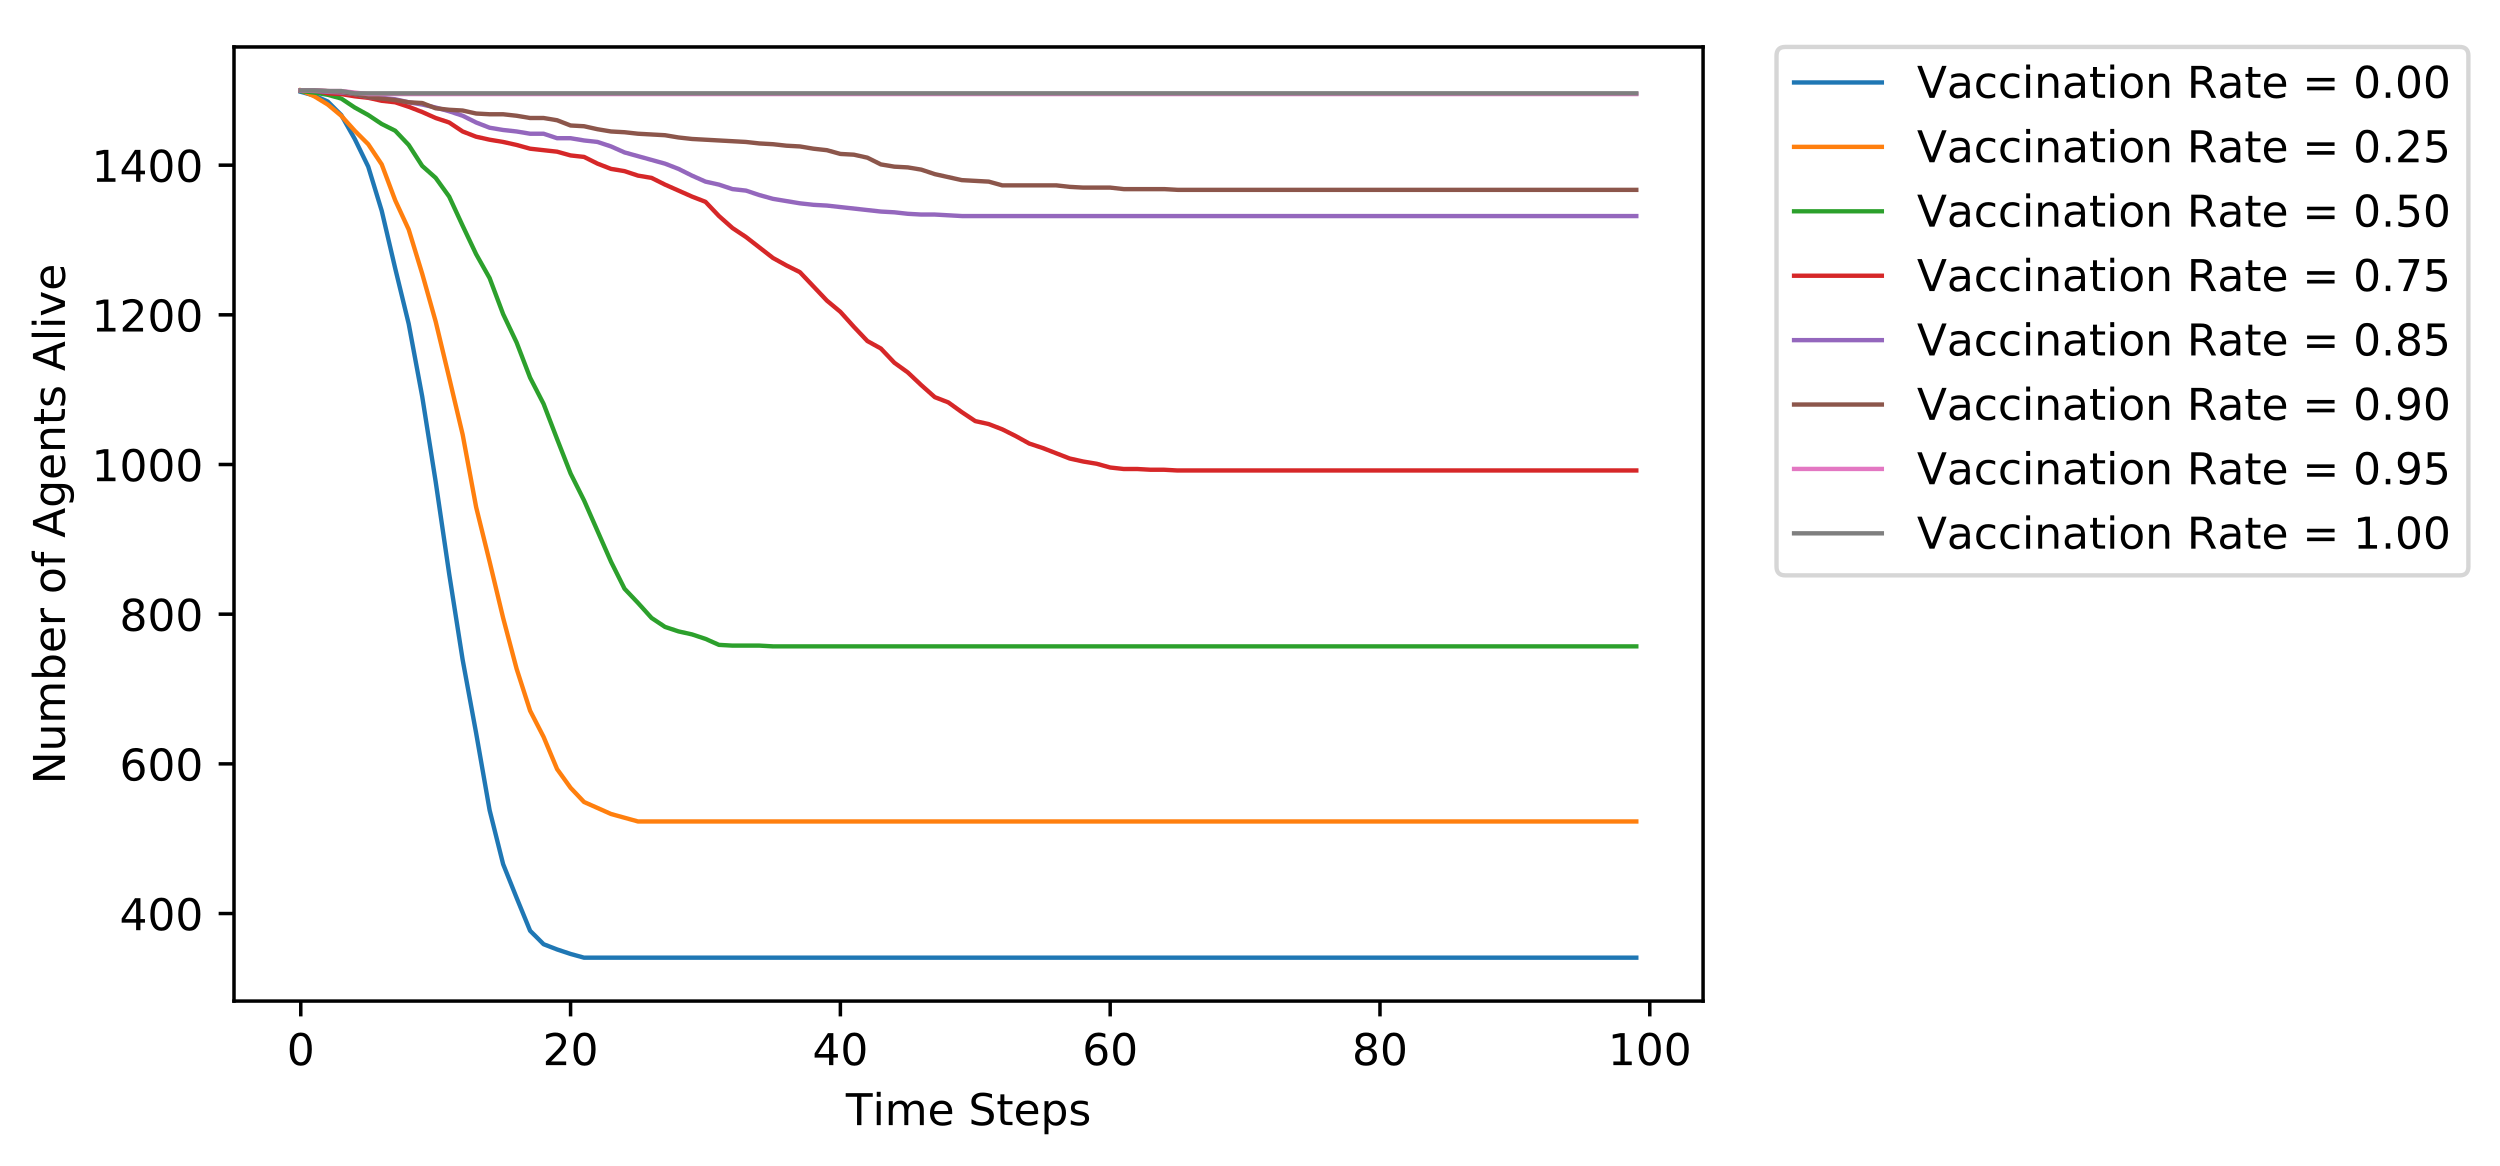 <?xml version="1.0" encoding="utf-8" standalone="no"?>
<!DOCTYPE svg PUBLIC "-//W3C//DTD SVG 1.1//EN"
  "http://www.w3.org/Graphics/SVG/1.1/DTD/svg11.dtd">
<!-- Created with matplotlib (https://matplotlib.org/) -->
<svg height="265.696pt" version="1.1" viewBox="0 0 569.748 265.696" width="569.748pt" xmlns="http://www.w3.org/2000/svg" xmlns:xlink="http://www.w3.org/1999/xlink">
 <defs>
  <style type="text/css">
*{stroke-linecap:butt;stroke-linejoin:round;}
  </style>
 </defs>
 <g id="figure_1">
  <g id="patch_1">
   <path d="M 0 265.696 
L 569.748 265.696 
L 569.748 0 
L 0 0 
z
" style="fill:#ffffff;"/>
  </g>
  <g id="axes_1">
   <g id="patch_2">
    <path d="M 53.328 228.14 
L 388.128 228.14 
L 388.128 10.7 
L 53.328 10.7 
z
" style="fill:#ffffff;"/>
   </g>
   <g id="matplotlib.axis_1">
    <g id="xtick_1">
     <g id="line2d_1">
      <defs>
       <path d="M 0 0 
L 0 3.5 
" id="m2425dfd479" style="stroke:#000000;stroke-width:0.8;"/>
      </defs>
      <g>
       <use style="stroke:#000000;stroke-width:0.8;" x="68.546" xlink:href="#m2425dfd479" y="228.14"/>
      </g>
     </g>
     <g id="text_1">
      <!-- 0 -->
      <defs>
       <path d="M 31.781 66.406 
Q 24.172 66.406 20.328 58.906 
Q 16.5 51.422 16.5 36.375 
Q 16.5 21.391 20.328 13.891 
Q 24.172 6.391 31.781 6.391 
Q 39.453 6.391 43.281 13.891 
Q 47.125 21.391 47.125 36.375 
Q 47.125 51.422 43.281 58.906 
Q 39.453 66.406 31.781 66.406 
z
M 31.781 74.219 
Q 44.047 74.219 50.516 64.516 
Q 56.984 54.828 56.984 36.375 
Q 56.984 17.969 50.516 8.266 
Q 44.047 -1.422 31.781 -1.422 
Q 19.531 -1.422 13.062 8.266 
Q 6.594 17.969 6.594 36.375 
Q 6.594 54.828 13.062 64.516 
Q 19.531 74.219 31.781 74.219 
z
" id="DejaVuSans-48"/>
      </defs>
      <g transform="translate(65.365 242.738)scale(0.1 -0.1)">
       <use xlink:href="#DejaVuSans-48"/>
      </g>
     </g>
    </g>
    <g id="xtick_2">
     <g id="line2d_2">
      <g>
       <use style="stroke:#000000;stroke-width:0.8;" x="130.034" xlink:href="#m2425dfd479" y="228.14"/>
      </g>
     </g>
     <g id="text_2">
      <!-- 20 -->
      <defs>
       <path d="M 19.188 8.297 
L 53.609 8.297 
L 53.609 0 
L 7.328 0 
L 7.328 8.297 
Q 12.938 14.109 22.625 23.891 
Q 32.328 33.688 34.812 36.531 
Q 39.547 41.844 41.422 45.531 
Q 43.312 49.219 43.312 52.781 
Q 43.312 58.594 39.234 62.25 
Q 35.156 65.922 28.609 65.922 
Q 23.969 65.922 18.812 64.312 
Q 13.672 62.703 7.812 59.422 
L 7.812 69.391 
Q 13.766 71.781 18.938 73 
Q 24.125 74.219 28.422 74.219 
Q 39.75 74.219 46.484 68.547 
Q 53.219 62.891 53.219 53.422 
Q 53.219 48.922 51.531 44.891 
Q 49.859 40.875 45.406 35.406 
Q 44.188 33.984 37.641 27.219 
Q 31.109 20.453 19.188 8.297 
z
" id="DejaVuSans-50"/>
      </defs>
      <g transform="translate(123.671 242.738)scale(0.1 -0.1)">
       <use xlink:href="#DejaVuSans-50"/>
       <use x="63.623" xlink:href="#DejaVuSans-48"/>
      </g>
     </g>
    </g>
    <g id="xtick_3">
     <g id="line2d_3">
      <g>
       <use style="stroke:#000000;stroke-width:0.8;" x="191.522" xlink:href="#m2425dfd479" y="228.14"/>
      </g>
     </g>
     <g id="text_3">
      <!-- 40 -->
      <defs>
       <path d="M 37.797 64.312 
L 12.891 25.391 
L 37.797 25.391 
z
M 35.203 72.906 
L 47.609 72.906 
L 47.609 25.391 
L 58.016 25.391 
L 58.016 17.188 
L 47.609 17.188 
L 47.609 0 
L 37.797 0 
L 37.797 17.188 
L 4.891 17.188 
L 4.891 26.703 
z
" id="DejaVuSans-52"/>
      </defs>
      <g transform="translate(185.159 242.738)scale(0.1 -0.1)">
       <use xlink:href="#DejaVuSans-52"/>
       <use x="63.623" xlink:href="#DejaVuSans-48"/>
      </g>
     </g>
    </g>
    <g id="xtick_4">
     <g id="line2d_4">
      <g>
       <use style="stroke:#000000;stroke-width:0.8;" x="253.009" xlink:href="#m2425dfd479" y="228.14"/>
      </g>
     </g>
     <g id="text_4">
      <!-- 60 -->
      <defs>
       <path d="M 33.016 40.375 
Q 26.375 40.375 22.484 35.828 
Q 18.609 31.297 18.609 23.391 
Q 18.609 15.531 22.484 10.953 
Q 26.375 6.391 33.016 6.391 
Q 39.656 6.391 43.531 10.953 
Q 47.406 15.531 47.406 23.391 
Q 47.406 31.297 43.531 35.828 
Q 39.656 40.375 33.016 40.375 
z
M 52.594 71.297 
L 52.594 62.312 
Q 48.875 64.062 45.094 64.984 
Q 41.312 65.922 37.594 65.922 
Q 27.828 65.922 22.672 59.328 
Q 17.531 52.734 16.797 39.406 
Q 19.672 43.656 24.016 45.922 
Q 28.375 48.188 33.594 48.188 
Q 44.578 48.188 50.953 41.516 
Q 57.328 34.859 57.328 23.391 
Q 57.328 12.156 50.688 5.359 
Q 44.047 -1.422 33.016 -1.422 
Q 20.359 -1.422 13.672 8.266 
Q 6.984 17.969 6.984 36.375 
Q 6.984 53.656 15.188 63.938 
Q 23.391 74.219 37.203 74.219 
Q 40.922 74.219 44.703 73.484 
Q 48.484 72.75 52.594 71.297 
z
" id="DejaVuSans-54"/>
      </defs>
      <g transform="translate(246.647 242.738)scale(0.1 -0.1)">
       <use xlink:href="#DejaVuSans-54"/>
       <use x="63.623" xlink:href="#DejaVuSans-48"/>
      </g>
     </g>
    </g>
    <g id="xtick_5">
     <g id="line2d_5">
      <g>
       <use style="stroke:#000000;stroke-width:0.8;" x="314.497" xlink:href="#m2425dfd479" y="228.14"/>
      </g>
     </g>
     <g id="text_5">
      <!-- 80 -->
      <defs>
       <path d="M 31.781 34.625 
Q 24.75 34.625 20.719 30.859 
Q 16.703 27.094 16.703 20.516 
Q 16.703 13.922 20.719 10.156 
Q 24.75 6.391 31.781 6.391 
Q 38.812 6.391 42.859 10.172 
Q 46.922 13.969 46.922 20.516 
Q 46.922 27.094 42.891 30.859 
Q 38.875 34.625 31.781 34.625 
z
M 21.922 38.812 
Q 15.578 40.375 12.031 44.719 
Q 8.5 49.078 8.5 55.328 
Q 8.5 64.062 14.719 69.141 
Q 20.953 74.219 31.781 74.219 
Q 42.672 74.219 48.875 69.141 
Q 55.078 64.062 55.078 55.328 
Q 55.078 49.078 51.531 44.719 
Q 48 40.375 41.703 38.812 
Q 48.828 37.156 52.797 32.312 
Q 56.781 27.484 56.781 20.516 
Q 56.781 9.906 50.312 4.234 
Q 43.844 -1.422 31.781 -1.422 
Q 19.734 -1.422 13.25 4.234 
Q 6.781 9.906 6.781 20.516 
Q 6.781 27.484 10.781 32.312 
Q 14.797 37.156 21.922 38.812 
z
M 18.312 54.391 
Q 18.312 48.734 21.844 45.562 
Q 25.391 42.391 31.781 42.391 
Q 38.141 42.391 41.719 45.562 
Q 45.312 48.734 45.312 54.391 
Q 45.312 60.062 41.719 63.234 
Q 38.141 66.406 31.781 66.406 
Q 25.391 66.406 21.844 63.234 
Q 18.312 60.062 18.312 54.391 
z
" id="DejaVuSans-56"/>
      </defs>
      <g transform="translate(308.134 242.738)scale(0.1 -0.1)">
       <use xlink:href="#DejaVuSans-56"/>
       <use x="63.623" xlink:href="#DejaVuSans-48"/>
      </g>
     </g>
    </g>
    <g id="xtick_6">
     <g id="line2d_6">
      <g>
       <use style="stroke:#000000;stroke-width:0.8;" x="375.984" xlink:href="#m2425dfd479" y="228.14"/>
      </g>
     </g>
     <g id="text_6">
      <!-- 100 -->
      <defs>
       <path d="M 12.406 8.297 
L 28.516 8.297 
L 28.516 63.922 
L 10.984 60.406 
L 10.984 69.391 
L 28.422 72.906 
L 38.281 72.906 
L 38.281 8.297 
L 54.391 8.297 
L 54.391 0 
L 12.406 0 
z
" id="DejaVuSans-49"/>
      </defs>
      <g transform="translate(366.441 242.738)scale(0.1 -0.1)">
       <use xlink:href="#DejaVuSans-49"/>
       <use x="63.623" xlink:href="#DejaVuSans-48"/>
       <use x="127.246" xlink:href="#DejaVuSans-48"/>
      </g>
     </g>
    </g>
    <g id="text_7">
     <!-- Time Steps -->
     <defs>
      <path d="M -0.297 72.906 
L 61.375 72.906 
L 61.375 64.594 
L 35.5 64.594 
L 35.5 0 
L 25.594 0 
L 25.594 64.594 
L -0.297 64.594 
z
" id="DejaVuSans-84"/>
      <path d="M 9.422 54.688 
L 18.406 54.688 
L 18.406 0 
L 9.422 0 
z
M 9.422 75.984 
L 18.406 75.984 
L 18.406 64.594 
L 9.422 64.594 
z
" id="DejaVuSans-105"/>
      <path d="M 52 44.188 
Q 55.375 50.25 60.062 53.125 
Q 64.75 56 71.094 56 
Q 79.641 56 84.281 50.016 
Q 88.922 44.047 88.922 33.016 
L 88.922 0 
L 79.891 0 
L 79.891 32.719 
Q 79.891 40.578 77.094 44.375 
Q 74.312 48.188 68.609 48.188 
Q 61.625 48.188 57.562 43.547 
Q 53.516 38.922 53.516 30.906 
L 53.516 0 
L 44.484 0 
L 44.484 32.719 
Q 44.484 40.625 41.703 44.406 
Q 38.922 48.188 33.109 48.188 
Q 26.219 48.188 22.156 43.531 
Q 18.109 38.875 18.109 30.906 
L 18.109 0 
L 9.078 0 
L 9.078 54.688 
L 18.109 54.688 
L 18.109 46.188 
Q 21.188 51.219 25.484 53.609 
Q 29.781 56 35.688 56 
Q 41.656 56 45.828 52.969 
Q 50 49.953 52 44.188 
z
" id="DejaVuSans-109"/>
      <path d="M 56.203 29.594 
L 56.203 25.203 
L 14.891 25.203 
Q 15.484 15.922 20.484 11.062 
Q 25.484 6.203 34.422 6.203 
Q 39.594 6.203 44.453 7.469 
Q 49.312 8.734 54.109 11.281 
L 54.109 2.781 
Q 49.266 0.734 44.188 -0.344 
Q 39.109 -1.422 33.891 -1.422 
Q 20.797 -1.422 13.156 6.188 
Q 5.516 13.812 5.516 26.812 
Q 5.516 40.234 12.766 48.109 
Q 20.016 56 32.328 56 
Q 43.359 56 49.781 48.891 
Q 56.203 41.797 56.203 29.594 
z
M 47.219 32.234 
Q 47.125 39.594 43.094 43.984 
Q 39.062 48.391 32.422 48.391 
Q 24.906 48.391 20.391 44.141 
Q 15.875 39.891 15.188 32.172 
z
" id="DejaVuSans-101"/>
      <path id="DejaVuSans-32"/>
      <path d="M 53.516 70.516 
L 53.516 60.891 
Q 47.906 63.578 42.922 64.891 
Q 37.938 66.219 33.297 66.219 
Q 25.25 66.219 20.875 63.094 
Q 16.5 59.969 16.5 54.203 
Q 16.5 49.359 19.406 46.891 
Q 22.312 44.438 30.422 42.922 
L 36.375 41.703 
Q 47.406 39.594 52.656 34.297 
Q 57.906 29 57.906 20.125 
Q 57.906 9.516 50.797 4.047 
Q 43.703 -1.422 29.984 -1.422 
Q 24.812 -1.422 18.969 -0.25 
Q 13.141 0.922 6.891 3.219 
L 6.891 13.375 
Q 12.891 10.016 18.656 8.297 
Q 24.422 6.594 29.984 6.594 
Q 38.422 6.594 43.016 9.906 
Q 47.609 13.234 47.609 19.391 
Q 47.609 24.75 44.312 27.781 
Q 41.016 30.812 33.5 32.328 
L 27.484 33.5 
Q 16.453 35.688 11.516 40.375 
Q 6.594 45.062 6.594 53.422 
Q 6.594 63.094 13.406 68.656 
Q 20.219 74.219 32.172 74.219 
Q 37.312 74.219 42.625 73.281 
Q 47.953 72.359 53.516 70.516 
z
" id="DejaVuSans-83"/>
      <path d="M 18.312 70.219 
L 18.312 54.688 
L 36.812 54.688 
L 36.812 47.703 
L 18.312 47.703 
L 18.312 18.016 
Q 18.312 11.328 20.141 9.422 
Q 21.969 7.516 27.594 7.516 
L 36.812 7.516 
L 36.812 0 
L 27.594 0 
Q 17.188 0 13.234 3.875 
Q 9.281 7.766 9.281 18.016 
L 9.281 47.703 
L 2.688 47.703 
L 2.688 54.688 
L 9.281 54.688 
L 9.281 70.219 
z
" id="DejaVuSans-116"/>
      <path d="M 18.109 8.203 
L 18.109 -20.797 
L 9.078 -20.797 
L 9.078 54.688 
L 18.109 54.688 
L 18.109 46.391 
Q 20.953 51.266 25.266 53.625 
Q 29.594 56 35.594 56 
Q 45.562 56 51.781 48.094 
Q 58.016 40.188 58.016 27.297 
Q 58.016 14.406 51.781 6.484 
Q 45.562 -1.422 35.594 -1.422 
Q 29.594 -1.422 25.266 0.953 
Q 20.953 3.328 18.109 8.203 
z
M 48.688 27.297 
Q 48.688 37.203 44.609 42.844 
Q 40.531 48.484 33.406 48.484 
Q 26.266 48.484 22.188 42.844 
Q 18.109 37.203 18.109 27.297 
Q 18.109 17.391 22.188 11.75 
Q 26.266 6.109 33.406 6.109 
Q 40.531 6.109 44.609 11.75 
Q 48.688 17.391 48.688 27.297 
z
" id="DejaVuSans-112"/>
      <path d="M 44.281 53.078 
L 44.281 44.578 
Q 40.484 46.531 36.375 47.5 
Q 32.281 48.484 27.875 48.484 
Q 21.188 48.484 17.844 46.438 
Q 14.5 44.391 14.5 40.281 
Q 14.5 37.156 16.891 35.375 
Q 19.281 33.594 26.516 31.984 
L 29.594 31.297 
Q 39.156 29.25 43.188 25.516 
Q 47.219 21.781 47.219 15.094 
Q 47.219 7.469 41.188 3.016 
Q 35.156 -1.422 24.609 -1.422 
Q 20.219 -1.422 15.453 -0.562 
Q 10.688 0.297 5.422 2 
L 5.422 11.281 
Q 10.406 8.688 15.234 7.391 
Q 20.062 6.109 24.812 6.109 
Q 31.156 6.109 34.562 8.281 
Q 37.984 10.453 37.984 14.406 
Q 37.984 18.062 35.516 20.016 
Q 33.062 21.969 24.703 23.781 
L 21.578 24.516 
Q 13.234 26.266 9.516 29.906 
Q 5.812 33.547 5.812 39.891 
Q 5.812 47.609 11.281 51.797 
Q 16.75 56 26.812 56 
Q 31.781 56 36.172 55.266 
Q 40.578 54.547 44.281 53.078 
z
" id="DejaVuSans-115"/>
     </defs>
     <g transform="translate(192.762 256.417)scale(0.1 -0.1)">
      <use xlink:href="#DejaVuSans-84"/>
      <use x="61.037" xlink:href="#DejaVuSans-105"/>
      <use x="88.82" xlink:href="#DejaVuSans-109"/>
      <use x="186.232" xlink:href="#DejaVuSans-101"/>
      <use x="247.756" xlink:href="#DejaVuSans-32"/>
      <use x="279.543" xlink:href="#DejaVuSans-83"/>
      <use x="343.02" xlink:href="#DejaVuSans-116"/>
      <use x="382.229" xlink:href="#DejaVuSans-101"/>
      <use x="443.752" xlink:href="#DejaVuSans-112"/>
      <use x="507.229" xlink:href="#DejaVuSans-115"/>
     </g>
    </g>
   </g>
   <g id="matplotlib.axis_2">
    <g id="ytick_1">
     <g id="line2d_7">
      <defs>
       <path d="M 0 0 
L -3.5 0 
" id="m35bfc73abc" style="stroke:#000000;stroke-width:0.8;"/>
      </defs>
      <g>
       <use style="stroke:#000000;stroke-width:0.8;" x="53.328" xlink:href="#m35bfc73abc" y="208.194"/>
      </g>
     </g>
     <g id="text_8">
      <!-- 400 -->
      <g transform="translate(27.241 211.993)scale(0.1 -0.1)">
       <use xlink:href="#DejaVuSans-52"/>
       <use x="63.623" xlink:href="#DejaVuSans-48"/>
       <use x="127.246" xlink:href="#DejaVuSans-48"/>
      </g>
     </g>
    </g>
    <g id="ytick_2">
     <g id="line2d_8">
      <g>
       <use style="stroke:#000000;stroke-width:0.8;" x="53.328" xlink:href="#m35bfc73abc" y="174.083"/>
      </g>
     </g>
     <g id="text_9">
      <!-- 600 -->
      <g transform="translate(27.241 177.882)scale(0.1 -0.1)">
       <use xlink:href="#DejaVuSans-54"/>
       <use x="63.623" xlink:href="#DejaVuSans-48"/>
       <use x="127.246" xlink:href="#DejaVuSans-48"/>
      </g>
     </g>
    </g>
    <g id="ytick_3">
     <g id="line2d_9">
      <g>
       <use style="stroke:#000000;stroke-width:0.8;" x="53.328" xlink:href="#m35bfc73abc" y="139.972"/>
      </g>
     </g>
     <g id="text_10">
      <!-- 800 -->
      <g transform="translate(27.241 143.771)scale(0.1 -0.1)">
       <use xlink:href="#DejaVuSans-56"/>
       <use x="63.623" xlink:href="#DejaVuSans-48"/>
       <use x="127.246" xlink:href="#DejaVuSans-48"/>
      </g>
     </g>
    </g>
    <g id="ytick_4">
     <g id="line2d_10">
      <g>
       <use style="stroke:#000000;stroke-width:0.8;" x="53.328" xlink:href="#m35bfc73abc" y="105.861"/>
      </g>
     </g>
     <g id="text_11">
      <!-- 1000 -->
      <g transform="translate(20.878 109.66)scale(0.1 -0.1)">
       <use xlink:href="#DejaVuSans-49"/>
       <use x="63.623" xlink:href="#DejaVuSans-48"/>
       <use x="127.246" xlink:href="#DejaVuSans-48"/>
       <use x="190.869" xlink:href="#DejaVuSans-48"/>
      </g>
     </g>
    </g>
    <g id="ytick_5">
     <g id="line2d_11">
      <g>
       <use style="stroke:#000000;stroke-width:0.8;" x="53.328" xlink:href="#m35bfc73abc" y="71.75"/>
      </g>
     </g>
     <g id="text_12">
      <!-- 1200 -->
      <g transform="translate(20.878 75.549)scale(0.1 -0.1)">
       <use xlink:href="#DejaVuSans-49"/>
       <use x="63.623" xlink:href="#DejaVuSans-50"/>
       <use x="127.246" xlink:href="#DejaVuSans-48"/>
       <use x="190.869" xlink:href="#DejaVuSans-48"/>
      </g>
     </g>
    </g>
    <g id="ytick_6">
     <g id="line2d_12">
      <g>
       <use style="stroke:#000000;stroke-width:0.8;" x="53.328" xlink:href="#m35bfc73abc" y="37.639"/>
      </g>
     </g>
     <g id="text_13">
      <!-- 1400 -->
      <g transform="translate(20.878 41.438)scale(0.1 -0.1)">
       <use xlink:href="#DejaVuSans-49"/>
       <use x="63.623" xlink:href="#DejaVuSans-52"/>
       <use x="127.246" xlink:href="#DejaVuSans-48"/>
       <use x="190.869" xlink:href="#DejaVuSans-48"/>
      </g>
     </g>
    </g>
    <g id="text_14">
     <!-- Number of Agents Alive -->
     <defs>
      <path d="M 9.812 72.906 
L 23.094 72.906 
L 55.422 11.922 
L 55.422 72.906 
L 64.984 72.906 
L 64.984 0 
L 51.703 0 
L 19.391 60.984 
L 19.391 0 
L 9.812 0 
z
" id="DejaVuSans-78"/>
      <path d="M 8.5 21.578 
L 8.5 54.688 
L 17.484 54.688 
L 17.484 21.922 
Q 17.484 14.156 20.5 10.266 
Q 23.531 6.391 29.594 6.391 
Q 36.859 6.391 41.078 11.031 
Q 45.312 15.672 45.312 23.688 
L 45.312 54.688 
L 54.297 54.688 
L 54.297 0 
L 45.312 0 
L 45.312 8.406 
Q 42.047 3.422 37.719 1 
Q 33.406 -1.422 27.688 -1.422 
Q 18.266 -1.422 13.375 4.438 
Q 8.5 10.297 8.5 21.578 
z
M 31.109 56 
z
" id="DejaVuSans-117"/>
      <path d="M 48.688 27.297 
Q 48.688 37.203 44.609 42.844 
Q 40.531 48.484 33.406 48.484 
Q 26.266 48.484 22.188 42.844 
Q 18.109 37.203 18.109 27.297 
Q 18.109 17.391 22.188 11.75 
Q 26.266 6.109 33.406 6.109 
Q 40.531 6.109 44.609 11.75 
Q 48.688 17.391 48.688 27.297 
z
M 18.109 46.391 
Q 20.953 51.266 25.266 53.625 
Q 29.594 56 35.594 56 
Q 45.562 56 51.781 48.094 
Q 58.016 40.188 58.016 27.297 
Q 58.016 14.406 51.781 6.484 
Q 45.562 -1.422 35.594 -1.422 
Q 29.594 -1.422 25.266 0.953 
Q 20.953 3.328 18.109 8.203 
L 18.109 0 
L 9.078 0 
L 9.078 75.984 
L 18.109 75.984 
z
" id="DejaVuSans-98"/>
      <path d="M 41.109 46.297 
Q 39.594 47.172 37.812 47.578 
Q 36.031 48 33.891 48 
Q 26.266 48 22.188 43.047 
Q 18.109 38.094 18.109 28.812 
L 18.109 0 
L 9.078 0 
L 9.078 54.688 
L 18.109 54.688 
L 18.109 46.188 
Q 20.953 51.172 25.484 53.578 
Q 30.031 56 36.531 56 
Q 37.453 56 38.578 55.875 
Q 39.703 55.766 41.062 55.516 
z
" id="DejaVuSans-114"/>
      <path d="M 30.609 48.391 
Q 23.391 48.391 19.188 42.75 
Q 14.984 37.109 14.984 27.297 
Q 14.984 17.484 19.156 11.844 
Q 23.344 6.203 30.609 6.203 
Q 37.797 6.203 41.984 11.859 
Q 46.188 17.531 46.188 27.297 
Q 46.188 37.016 41.984 42.703 
Q 37.797 48.391 30.609 48.391 
z
M 30.609 56 
Q 42.328 56 49.016 48.375 
Q 55.719 40.766 55.719 27.297 
Q 55.719 13.875 49.016 6.219 
Q 42.328 -1.422 30.609 -1.422 
Q 18.844 -1.422 12.172 6.219 
Q 5.516 13.875 5.516 27.297 
Q 5.516 40.766 12.172 48.375 
Q 18.844 56 30.609 56 
z
" id="DejaVuSans-111"/>
      <path d="M 37.109 75.984 
L 37.109 68.5 
L 28.516 68.5 
Q 23.688 68.5 21.797 66.547 
Q 19.922 64.594 19.922 59.516 
L 19.922 54.688 
L 34.719 54.688 
L 34.719 47.703 
L 19.922 47.703 
L 19.922 0 
L 10.891 0 
L 10.891 47.703 
L 2.297 47.703 
L 2.297 54.688 
L 10.891 54.688 
L 10.891 58.5 
Q 10.891 67.625 15.141 71.797 
Q 19.391 75.984 28.609 75.984 
z
" id="DejaVuSans-102"/>
      <path d="M 34.188 63.188 
L 20.797 26.906 
L 47.609 26.906 
z
M 28.609 72.906 
L 39.797 72.906 
L 67.578 0 
L 57.328 0 
L 50.688 18.703 
L 17.828 18.703 
L 11.188 0 
L 0.781 0 
z
" id="DejaVuSans-65"/>
      <path d="M 45.406 27.984 
Q 45.406 37.75 41.375 43.109 
Q 37.359 48.484 30.078 48.484 
Q 22.859 48.484 18.828 43.109 
Q 14.797 37.75 14.797 27.984 
Q 14.797 18.266 18.828 12.891 
Q 22.859 7.516 30.078 7.516 
Q 37.359 7.516 41.375 12.891 
Q 45.406 18.266 45.406 27.984 
z
M 54.391 6.781 
Q 54.391 -7.172 48.188 -13.984 
Q 42 -20.797 29.203 -20.797 
Q 24.469 -20.797 20.266 -20.094 
Q 16.062 -19.391 12.109 -17.922 
L 12.109 -9.188 
Q 16.062 -11.328 19.922 -12.344 
Q 23.781 -13.375 27.781 -13.375 
Q 36.625 -13.375 41.016 -8.766 
Q 45.406 -4.156 45.406 5.172 
L 45.406 9.625 
Q 42.625 4.781 38.281 2.391 
Q 33.938 0 27.875 0 
Q 17.828 0 11.672 7.656 
Q 5.516 15.328 5.516 27.984 
Q 5.516 40.672 11.672 48.328 
Q 17.828 56 27.875 56 
Q 33.938 56 38.281 53.609 
Q 42.625 51.219 45.406 46.391 
L 45.406 54.688 
L 54.391 54.688 
z
" id="DejaVuSans-103"/>
      <path d="M 54.891 33.016 
L 54.891 0 
L 45.906 0 
L 45.906 32.719 
Q 45.906 40.484 42.875 44.328 
Q 39.844 48.188 33.797 48.188 
Q 26.516 48.188 22.312 43.547 
Q 18.109 38.922 18.109 30.906 
L 18.109 0 
L 9.078 0 
L 9.078 54.688 
L 18.109 54.688 
L 18.109 46.188 
Q 21.344 51.125 25.703 53.562 
Q 30.078 56 35.797 56 
Q 45.219 56 50.047 50.172 
Q 54.891 44.344 54.891 33.016 
z
" id="DejaVuSans-110"/>
      <path d="M 9.422 75.984 
L 18.406 75.984 
L 18.406 0 
L 9.422 0 
z
" id="DejaVuSans-108"/>
      <path d="M 2.984 54.688 
L 12.5 54.688 
L 29.594 8.797 
L 46.688 54.688 
L 56.203 54.688 
L 35.688 0 
L 23.484 0 
z
" id="DejaVuSans-118"/>
     </defs>
     <g transform="translate(14.798 178.732)rotate(-90)scale(0.1 -0.1)">
      <use xlink:href="#DejaVuSans-78"/>
      <use x="74.805" xlink:href="#DejaVuSans-117"/>
      <use x="138.184" xlink:href="#DejaVuSans-109"/>
      <use x="235.596" xlink:href="#DejaVuSans-98"/>
      <use x="299.072" xlink:href="#DejaVuSans-101"/>
      <use x="360.596" xlink:href="#DejaVuSans-114"/>
      <use x="401.709" xlink:href="#DejaVuSans-32"/>
      <use x="433.496" xlink:href="#DejaVuSans-111"/>
      <use x="494.678" xlink:href="#DejaVuSans-102"/>
      <use x="529.883" xlink:href="#DejaVuSans-32"/>
      <use x="561.67" xlink:href="#DejaVuSans-65"/>
      <use x="630.078" xlink:href="#DejaVuSans-103"/>
      <use x="693.555" xlink:href="#DejaVuSans-101"/>
      <use x="755.078" xlink:href="#DejaVuSans-110"/>
      <use x="818.457" xlink:href="#DejaVuSans-116"/>
      <use x="857.666" xlink:href="#DejaVuSans-115"/>
      <use x="909.766" xlink:href="#DejaVuSans-32"/>
      <use x="941.553" xlink:href="#DejaVuSans-65"/>
      <use x="1009.961" xlink:href="#DejaVuSans-108"/>
      <use x="1037.744" xlink:href="#DejaVuSans-105"/>
      <use x="1065.527" xlink:href="#DejaVuSans-118"/>
      <use x="1124.707" xlink:href="#DejaVuSans-101"/>
     </g>
    </g>
   </g>
   <g id="line2d_13">
    <path clip-path="url(#pbeeba09f4f)" d="M 68.546 20.925 
L 71.621 21.778 
L 74.695 23.142 
L 77.769 26.212 
L 80.844 31.67 
L 83.918 37.98 
L 86.993 48.043 
L 90.067 61.176 
L 93.141 73.797 
L 96.216 90.34 
L 99.29 109.784 
L 102.364 130.762 
L 105.439 150.376 
L 108.513 167.09 
L 111.588 184.657 
L 114.662 196.937 
L 117.736 204.612 
L 120.811 212.116 
L 123.885 215.186 
L 126.96 216.38 
L 130.034 217.404 
L 133.108 218.256 
L 136.183 218.256 
L 139.257 218.256 
L 142.331 218.256 
L 145.406 218.256 
L 148.48 218.256 
L 151.555 218.256 
L 154.629 218.256 
L 157.703 218.256 
L 160.778 218.256 
L 163.852 218.256 
L 166.926 218.256 
L 170.001 218.256 
L 173.075 218.256 
L 176.15 218.256 
L 179.224 218.256 
L 182.298 218.256 
L 185.373 218.256 
L 188.447 218.256 
L 191.522 218.256 
L 194.596 218.256 
L 197.67 218.256 
L 200.745 218.256 
L 203.819 218.256 
L 206.893 218.256 
L 209.968 218.256 
L 213.042 218.256 
L 216.117 218.256 
L 219.191 218.256 
L 222.265 218.256 
L 225.34 218.256 
L 228.414 218.256 
L 231.488 218.256 
L 234.563 218.256 
L 237.637 218.256 
L 240.712 218.256 
L 243.786 218.256 
L 246.86 218.256 
L 249.935 218.256 
L 253.009 218.256 
L 256.083 218.256 
L 259.158 218.256 
L 262.232 218.256 
L 265.307 218.256 
L 268.381 218.256 
L 271.455 218.256 
L 274.53 218.256 
L 277.604 218.256 
L 280.679 218.256 
L 283.753 218.256 
L 286.827 218.256 
L 289.902 218.256 
L 292.976 218.256 
L 296.05 218.256 
L 299.125 218.256 
L 302.199 218.256 
L 305.274 218.256 
L 308.348 218.256 
L 311.422 218.256 
L 314.497 218.256 
L 317.571 218.256 
L 320.645 218.256 
L 323.72 218.256 
L 326.794 218.256 
L 329.869 218.256 
L 332.943 218.256 
L 336.017 218.256 
L 339.092 218.256 
L 342.166 218.256 
L 345.241 218.256 
L 348.315 218.256 
L 351.389 218.256 
L 354.464 218.256 
L 357.538 218.256 
L 360.612 218.256 
L 363.687 218.256 
L 366.761 218.256 
L 369.836 218.256 
L 372.91 218.256 
" style="fill:none;stroke:#1f77b4;stroke-linecap:square;"/>
   </g>
   <g id="line2d_14">
    <path clip-path="url(#pbeeba09f4f)" d="M 68.546 20.584 
L 71.621 21.948 
L 74.695 23.824 
L 77.769 26.382 
L 80.844 29.794 
L 83.918 32.864 
L 86.993 37.469 
L 90.067 45.655 
L 93.141 52.307 
L 96.216 62.37 
L 99.29 73.285 
L 102.364 86.077 
L 105.439 99.039 
L 108.513 115.583 
L 111.588 128.033 
L 114.662 140.825 
L 117.736 152.422 
L 120.811 161.973 
L 123.885 167.943 
L 126.96 175.277 
L 130.034 179.54 
L 133.108 182.781 
L 136.183 184.145 
L 139.257 185.51 
L 142.331 186.363 
L 145.406 187.215 
L 148.48 187.215 
L 151.555 187.215 
L 154.629 187.215 
L 157.703 187.215 
L 160.778 187.215 
L 163.852 187.215 
L 166.926 187.215 
L 170.001 187.215 
L 173.075 187.215 
L 176.15 187.215 
L 179.224 187.215 
L 182.298 187.215 
L 185.373 187.215 
L 188.447 187.215 
L 191.522 187.215 
L 194.596 187.215 
L 197.67 187.215 
L 200.745 187.215 
L 203.819 187.215 
L 206.893 187.215 
L 209.968 187.215 
L 213.042 187.215 
L 216.117 187.215 
L 219.191 187.215 
L 222.265 187.215 
L 225.34 187.215 
L 228.414 187.215 
L 231.488 187.215 
L 234.563 187.215 
L 237.637 187.215 
L 240.712 187.215 
L 243.786 187.215 
L 246.86 187.215 
L 249.935 187.215 
L 253.009 187.215 
L 256.083 187.215 
L 259.158 187.215 
L 262.232 187.215 
L 265.307 187.215 
L 268.381 187.215 
L 271.455 187.215 
L 274.53 187.215 
L 277.604 187.215 
L 280.679 187.215 
L 283.753 187.215 
L 286.827 187.215 
L 289.902 187.215 
L 292.976 187.215 
L 296.05 187.215 
L 299.125 187.215 
L 302.199 187.215 
L 305.274 187.215 
L 308.348 187.215 
L 311.422 187.215 
L 314.497 187.215 
L 317.571 187.215 
L 320.645 187.215 
L 323.72 187.215 
L 326.794 187.215 
L 329.869 187.215 
L 332.943 187.215 
L 336.017 187.215 
L 339.092 187.215 
L 342.166 187.215 
L 345.241 187.215 
L 348.315 187.215 
L 351.389 187.215 
L 354.464 187.215 
L 357.538 187.215 
L 360.612 187.215 
L 363.687 187.215 
L 366.761 187.215 
L 369.836 187.215 
L 372.91 187.215 
" style="fill:none;stroke:#ff7f0e;stroke-linecap:square;"/>
   </g>
   <g id="line2d_15">
    <path clip-path="url(#pbeeba09f4f)" d="M 68.546 20.754 
L 71.621 21.095 
L 74.695 21.607 
L 77.769 22.46 
L 80.844 24.506 
L 83.918 26.212 
L 86.993 28.259 
L 90.067 29.794 
L 93.141 33.034 
L 96.216 37.81 
L 99.29 40.539 
L 102.364 44.802 
L 105.439 51.454 
L 108.513 57.935 
L 111.588 63.393 
L 114.662 71.579 
L 117.736 78.061 
L 120.811 86.077 
L 123.885 92.046 
L 126.96 100.062 
L 130.034 107.908 
L 133.108 114.048 
L 136.183 121.04 
L 139.257 128.033 
L 142.331 134.173 
L 145.406 137.414 
L 148.48 140.825 
L 151.555 142.871 
L 154.629 143.895 
L 157.703 144.577 
L 160.778 145.6 
L 163.852 146.965 
L 166.926 147.135 
L 170.001 147.135 
L 173.075 147.135 
L 176.15 147.306 
L 179.224 147.306 
L 182.298 147.306 
L 185.373 147.306 
L 188.447 147.306 
L 191.522 147.306 
L 194.596 147.306 
L 197.67 147.306 
L 200.745 147.306 
L 203.819 147.306 
L 206.893 147.306 
L 209.968 147.306 
L 213.042 147.306 
L 216.117 147.306 
L 219.191 147.306 
L 222.265 147.306 
L 225.34 147.306 
L 228.414 147.306 
L 231.488 147.306 
L 234.563 147.306 
L 237.637 147.306 
L 240.712 147.306 
L 243.786 147.306 
L 246.86 147.306 
L 249.935 147.306 
L 253.009 147.306 
L 256.083 147.306 
L 259.158 147.306 
L 262.232 147.306 
L 265.307 147.306 
L 268.381 147.306 
L 271.455 147.306 
L 274.53 147.306 
L 277.604 147.306 
L 280.679 147.306 
L 283.753 147.306 
L 286.827 147.306 
L 289.902 147.306 
L 292.976 147.306 
L 296.05 147.306 
L 299.125 147.306 
L 302.199 147.306 
L 305.274 147.306 
L 308.348 147.306 
L 311.422 147.306 
L 314.497 147.306 
L 317.571 147.306 
L 320.645 147.306 
L 323.72 147.306 
L 326.794 147.306 
L 329.869 147.306 
L 332.943 147.306 
L 336.017 147.306 
L 339.092 147.306 
L 342.166 147.306 
L 345.241 147.306 
L 348.315 147.306 
L 351.389 147.306 
L 354.464 147.306 
L 357.538 147.306 
L 360.612 147.306 
L 363.687 147.306 
L 366.761 147.306 
L 369.836 147.306 
L 372.91 147.306 
" style="fill:none;stroke:#2ca02c;stroke-linecap:square;"/>
   </g>
   <g id="line2d_16">
    <path clip-path="url(#pbeeba09f4f)" d="M 68.546 20.584 
L 71.621 20.584 
L 74.695 21.266 
L 77.769 21.436 
L 80.844 21.948 
L 83.918 22.289 
L 86.993 22.971 
L 90.067 23.313 
L 93.141 24.336 
L 96.216 25.53 
L 99.29 26.894 
L 102.364 27.917 
L 105.439 29.964 
L 108.513 31.158 
L 111.588 31.84 
L 114.662 32.352 
L 117.736 33.034 
L 120.811 33.887 
L 123.885 34.228 
L 126.96 34.569 
L 130.034 35.422 
L 133.108 35.763 
L 136.183 37.298 
L 139.257 38.492 
L 142.331 39.004 
L 145.406 40.027 
L 148.48 40.539 
L 151.555 42.074 
L 154.629 43.438 
L 157.703 44.802 
L 160.778 45.996 
L 163.852 49.237 
L 166.926 51.966 
L 170.001 54.012 
L 173.075 56.4 
L 176.15 58.788 
L 179.224 60.493 
L 182.298 62.028 
L 185.373 65.269 
L 188.447 68.509 
L 191.522 71.068 
L 194.596 74.479 
L 197.67 77.719 
L 200.745 79.425 
L 203.819 82.665 
L 206.893 84.883 
L 209.968 87.782 
L 213.042 90.511 
L 216.117 91.705 
L 219.191 93.922 
L 222.265 95.969 
L 225.34 96.651 
L 228.414 97.845 
L 231.488 99.38 
L 234.563 101.085 
L 237.637 102.109 
L 240.712 103.303 
L 243.786 104.496 
L 246.86 105.179 
L 249.935 105.69 
L 253.009 106.543 
L 256.083 106.884 
L 259.158 106.884 
L 262.232 107.055 
L 265.307 107.055 
L 268.381 107.225 
L 271.455 107.225 
L 274.53 107.225 
L 277.604 107.225 
L 280.679 107.225 
L 283.753 107.225 
L 286.827 107.225 
L 289.902 107.225 
L 292.976 107.225 
L 296.05 107.225 
L 299.125 107.225 
L 302.199 107.225 
L 305.274 107.225 
L 308.348 107.225 
L 311.422 107.225 
L 314.497 107.225 
L 317.571 107.225 
L 320.645 107.225 
L 323.72 107.225 
L 326.794 107.225 
L 329.869 107.225 
L 332.943 107.225 
L 336.017 107.225 
L 339.092 107.225 
L 342.166 107.225 
L 345.241 107.225 
L 348.315 107.225 
L 351.389 107.225 
L 354.464 107.225 
L 357.538 107.225 
L 360.612 107.225 
L 363.687 107.225 
L 366.761 107.225 
L 369.836 107.225 
L 372.91 107.225 
" style="fill:none;stroke:#d62728;stroke-linecap:square;"/>
   </g>
   <g id="line2d_17">
    <path clip-path="url(#pbeeba09f4f)" d="M 68.546 20.584 
L 71.621 20.754 
L 74.695 20.925 
L 77.769 21.095 
L 80.844 21.436 
L 83.918 22.119 
L 86.993 22.289 
L 90.067 22.63 
L 93.141 23.313 
L 96.216 23.824 
L 99.29 24.506 
L 102.364 25.359 
L 105.439 26.382 
L 108.513 27.917 
L 111.588 29.111 
L 114.662 29.623 
L 117.736 29.964 
L 120.811 30.476 
L 123.885 30.476 
L 126.96 31.499 
L 130.034 31.499 
L 133.108 32.011 
L 136.183 32.352 
L 139.257 33.375 
L 142.331 34.74 
L 145.406 35.592 
L 148.48 36.445 
L 151.555 37.298 
L 154.629 38.492 
L 157.703 40.027 
L 160.778 41.391 
L 163.852 42.074 
L 166.926 43.097 
L 170.001 43.438 
L 173.075 44.461 
L 176.15 45.314 
L 179.224 45.826 
L 182.298 46.337 
L 185.373 46.678 
L 188.447 46.849 
L 191.522 47.19 
L 194.596 47.531 
L 197.67 47.872 
L 200.745 48.213 
L 203.819 48.384 
L 206.893 48.725 
L 209.968 48.896 
L 213.042 48.896 
L 216.117 49.066 
L 219.191 49.237 
L 222.265 49.237 
L 225.34 49.237 
L 228.414 49.237 
L 231.488 49.237 
L 234.563 49.237 
L 237.637 49.237 
L 240.712 49.237 
L 243.786 49.237 
L 246.86 49.237 
L 249.935 49.237 
L 253.009 49.237 
L 256.083 49.237 
L 259.158 49.237 
L 262.232 49.237 
L 265.307 49.237 
L 268.381 49.237 
L 271.455 49.237 
L 274.53 49.237 
L 277.604 49.237 
L 280.679 49.237 
L 283.753 49.237 
L 286.827 49.237 
L 289.902 49.237 
L 292.976 49.237 
L 296.05 49.237 
L 299.125 49.237 
L 302.199 49.237 
L 305.274 49.237 
L 308.348 49.237 
L 311.422 49.237 
L 314.497 49.237 
L 317.571 49.237 
L 320.645 49.237 
L 323.72 49.237 
L 326.794 49.237 
L 329.869 49.237 
L 332.943 49.237 
L 336.017 49.237 
L 339.092 49.237 
L 342.166 49.237 
L 345.241 49.237 
L 348.315 49.237 
L 351.389 49.237 
L 354.464 49.237 
L 357.538 49.237 
L 360.612 49.237 
L 363.687 49.237 
L 366.761 49.237 
L 369.836 49.237 
L 372.91 49.237 
" style="fill:none;stroke:#9467bd;stroke-linecap:square;"/>
   </g>
   <g id="line2d_18">
    <path clip-path="url(#pbeeba09f4f)" d="M 68.546 20.584 
L 71.621 20.584 
L 74.695 20.754 
L 77.769 20.925 
L 80.844 21.436 
L 83.918 22.119 
L 86.993 22.46 
L 90.067 22.801 
L 93.141 23.313 
L 96.216 23.483 
L 99.29 24.677 
L 102.364 25.018 
L 105.439 25.189 
L 108.513 25.871 
L 111.588 26.041 
L 114.662 26.041 
L 117.736 26.382 
L 120.811 26.894 
L 123.885 26.894 
L 126.96 27.406 
L 130.034 28.6 
L 133.108 28.77 
L 136.183 29.452 
L 139.257 29.964 
L 142.331 30.135 
L 145.406 30.476 
L 148.48 30.646 
L 151.555 30.817 
L 154.629 31.329 
L 157.703 31.67 
L 160.778 31.84 
L 163.852 32.011 
L 166.926 32.181 
L 170.001 32.352 
L 173.075 32.693 
L 176.15 32.864 
L 179.224 33.205 
L 182.298 33.375 
L 185.373 33.887 
L 188.447 34.228 
L 191.522 35.081 
L 194.596 35.251 
L 197.67 35.934 
L 200.745 37.469 
L 203.819 37.98 
L 206.893 38.151 
L 209.968 38.662 
L 213.042 39.686 
L 216.117 40.368 
L 219.191 41.05 
L 222.265 41.221 
L 225.34 41.391 
L 228.414 42.244 
L 231.488 42.244 
L 234.563 42.244 
L 237.637 42.244 
L 240.712 42.244 
L 243.786 42.585 
L 246.86 42.756 
L 249.935 42.756 
L 253.009 42.756 
L 256.083 43.097 
L 259.158 43.097 
L 262.232 43.097 
L 265.307 43.097 
L 268.381 43.267 
L 271.455 43.267 
L 274.53 43.267 
L 277.604 43.267 
L 280.679 43.267 
L 283.753 43.267 
L 286.827 43.267 
L 289.902 43.267 
L 292.976 43.267 
L 296.05 43.267 
L 299.125 43.267 
L 302.199 43.267 
L 305.274 43.267 
L 308.348 43.267 
L 311.422 43.267 
L 314.497 43.267 
L 317.571 43.267 
L 320.645 43.267 
L 323.72 43.267 
L 326.794 43.267 
L 329.869 43.267 
L 332.943 43.267 
L 336.017 43.267 
L 339.092 43.267 
L 342.166 43.267 
L 345.241 43.267 
L 348.315 43.267 
L 351.389 43.267 
L 354.464 43.267 
L 357.538 43.267 
L 360.612 43.267 
L 363.687 43.267 
L 366.761 43.267 
L 369.836 43.267 
L 372.91 43.267 
" style="fill:none;stroke:#8c564b;stroke-linecap:square;"/>
   </g>
   <g id="line2d_19">
    <path clip-path="url(#pbeeba09f4f)" d="M 68.546 20.584 
L 71.621 20.584 
L 74.695 20.754 
L 77.769 20.754 
L 80.844 21.095 
L 83.918 21.436 
L 86.993 21.436 
L 90.067 21.436 
L 93.141 21.436 
L 96.216 21.436 
L 99.29 21.436 
L 102.364 21.436 
L 105.439 21.436 
L 108.513 21.436 
L 111.588 21.436 
L 114.662 21.436 
L 117.736 21.436 
L 120.811 21.436 
L 123.885 21.436 
L 126.96 21.436 
L 130.034 21.436 
L 133.108 21.436 
L 136.183 21.436 
L 139.257 21.436 
L 142.331 21.436 
L 145.406 21.436 
L 148.48 21.436 
L 151.555 21.436 
L 154.629 21.436 
L 157.703 21.436 
L 160.778 21.436 
L 163.852 21.436 
L 166.926 21.436 
L 170.001 21.436 
L 173.075 21.436 
L 176.15 21.436 
L 179.224 21.436 
L 182.298 21.436 
L 185.373 21.436 
L 188.447 21.436 
L 191.522 21.436 
L 194.596 21.436 
L 197.67 21.436 
L 200.745 21.436 
L 203.819 21.436 
L 206.893 21.436 
L 209.968 21.436 
L 213.042 21.436 
L 216.117 21.436 
L 219.191 21.436 
L 222.265 21.436 
L 225.34 21.436 
L 228.414 21.436 
L 231.488 21.436 
L 234.563 21.436 
L 237.637 21.436 
L 240.712 21.436 
L 243.786 21.436 
L 246.86 21.436 
L 249.935 21.436 
L 253.009 21.436 
L 256.083 21.436 
L 259.158 21.436 
L 262.232 21.436 
L 265.307 21.436 
L 268.381 21.436 
L 271.455 21.436 
L 274.53 21.436 
L 277.604 21.436 
L 280.679 21.436 
L 283.753 21.436 
L 286.827 21.436 
L 289.902 21.436 
L 292.976 21.436 
L 296.05 21.436 
L 299.125 21.436 
L 302.199 21.436 
L 305.274 21.436 
L 308.348 21.436 
L 311.422 21.436 
L 314.497 21.436 
L 317.571 21.436 
L 320.645 21.436 
L 323.72 21.436 
L 326.794 21.436 
L 329.869 21.436 
L 332.943 21.436 
L 336.017 21.436 
L 339.092 21.436 
L 342.166 21.436 
L 345.241 21.436 
L 348.315 21.436 
L 351.389 21.436 
L 354.464 21.436 
L 357.538 21.436 
L 360.612 21.436 
L 363.687 21.436 
L 366.761 21.436 
L 369.836 21.436 
L 372.91 21.436 
" style="fill:none;stroke:#e377c2;stroke-linecap:square;"/>
   </g>
   <g id="line2d_20">
    <path clip-path="url(#pbeeba09f4f)" d="M 68.546 20.584 
L 71.621 20.584 
L 74.695 20.754 
L 77.769 20.754 
L 80.844 21.266 
L 83.918 21.266 
L 86.993 21.266 
L 90.067 21.266 
L 93.141 21.266 
L 96.216 21.266 
L 99.29 21.266 
L 102.364 21.266 
L 105.439 21.266 
L 108.513 21.266 
L 111.588 21.266 
L 114.662 21.266 
L 117.736 21.266 
L 120.811 21.266 
L 123.885 21.266 
L 126.96 21.266 
L 130.034 21.266 
L 133.108 21.266 
L 136.183 21.266 
L 139.257 21.266 
L 142.331 21.266 
L 145.406 21.266 
L 148.48 21.266 
L 151.555 21.266 
L 154.629 21.266 
L 157.703 21.266 
L 160.778 21.266 
L 163.852 21.266 
L 166.926 21.266 
L 170.001 21.266 
L 173.075 21.266 
L 176.15 21.266 
L 179.224 21.266 
L 182.298 21.266 
L 185.373 21.266 
L 188.447 21.266 
L 191.522 21.266 
L 194.596 21.266 
L 197.67 21.266 
L 200.745 21.266 
L 203.819 21.266 
L 206.893 21.266 
L 209.968 21.266 
L 213.042 21.266 
L 216.117 21.266 
L 219.191 21.266 
L 222.265 21.266 
L 225.34 21.266 
L 228.414 21.266 
L 231.488 21.266 
L 234.563 21.266 
L 237.637 21.266 
L 240.712 21.266 
L 243.786 21.266 
L 246.86 21.266 
L 249.935 21.266 
L 253.009 21.266 
L 256.083 21.266 
L 259.158 21.266 
L 262.232 21.266 
L 265.307 21.266 
L 268.381 21.266 
L 271.455 21.266 
L 274.53 21.266 
L 277.604 21.266 
L 280.679 21.266 
L 283.753 21.266 
L 286.827 21.266 
L 289.902 21.266 
L 292.976 21.266 
L 296.05 21.266 
L 299.125 21.266 
L 302.199 21.266 
L 305.274 21.266 
L 308.348 21.266 
L 311.422 21.266 
L 314.497 21.266 
L 317.571 21.266 
L 320.645 21.266 
L 323.72 21.266 
L 326.794 21.266 
L 329.869 21.266 
L 332.943 21.266 
L 336.017 21.266 
L 339.092 21.266 
L 342.166 21.266 
L 345.241 21.266 
L 348.315 21.266 
L 351.389 21.266 
L 354.464 21.266 
L 357.538 21.266 
L 360.612 21.266 
L 363.687 21.266 
L 366.761 21.266 
L 369.836 21.266 
L 372.91 21.266 
" style="fill:none;stroke:#7f7f7f;stroke-linecap:square;"/>
   </g>
   <g id="patch_3">
    <path d="M 53.328 228.14 
L 53.328 10.7 
" style="fill:none;stroke:#000000;stroke-linecap:square;stroke-linejoin:miter;stroke-width:0.8;"/>
   </g>
   <g id="patch_4">
    <path d="M 388.128 228.14 
L 388.128 10.7 
" style="fill:none;stroke:#000000;stroke-linecap:square;stroke-linejoin:miter;stroke-width:0.8;"/>
   </g>
   <g id="patch_5">
    <path d="M 53.328 228.14 
L 388.128 228.14 
" style="fill:none;stroke:#000000;stroke-linecap:square;stroke-linejoin:miter;stroke-width:0.8;"/>
   </g>
   <g id="patch_6">
    <path d="M 53.328 10.7 
L 388.128 10.7 
" style="fill:none;stroke:#000000;stroke-linecap:square;stroke-linejoin:miter;stroke-width:0.8;"/>
   </g>
   <g id="legend_1">
    <g id="patch_7">
     <path d="M 406.868 131.125 
L 560.548 131.125 
Q 562.548 131.125 562.548 129.125 
L 562.548 12.7 
Q 562.548 10.7 560.548 10.7 
L 406.868 10.7 
Q 404.868 10.7 404.868 12.7 
L 404.868 129.125 
Q 404.868 131.125 406.868 131.125 
z
" style="fill:#ffffff;opacity:0.8;stroke:#cccccc;stroke-linejoin:miter;"/>
    </g>
    <g id="line2d_21">
     <path d="M 408.868 18.798 
L 428.868 18.798 
" style="fill:none;stroke:#1f77b4;stroke-linecap:square;"/>
    </g>
    <g id="line2d_22"/>
    <g id="text_15">
     <!-- Vaccination Rate = 0.00 -->
     <defs>
      <path d="M 28.609 0 
L 0.781 72.906 
L 11.078 72.906 
L 34.188 11.531 
L 57.328 72.906 
L 67.578 72.906 
L 39.797 0 
z
" id="DejaVuSans-86"/>
      <path d="M 34.281 27.484 
Q 23.391 27.484 19.188 25 
Q 14.984 22.516 14.984 16.5 
Q 14.984 11.719 18.141 8.906 
Q 21.297 6.109 26.703 6.109 
Q 34.188 6.109 38.703 11.406 
Q 43.219 16.703 43.219 25.484 
L 43.219 27.484 
z
M 52.203 31.203 
L 52.203 0 
L 43.219 0 
L 43.219 8.297 
Q 40.141 3.328 35.547 0.953 
Q 30.953 -1.422 24.312 -1.422 
Q 15.922 -1.422 10.953 3.297 
Q 6 8.016 6 15.922 
Q 6 25.141 12.172 29.828 
Q 18.359 34.516 30.609 34.516 
L 43.219 34.516 
L 43.219 35.406 
Q 43.219 41.609 39.141 45 
Q 35.062 48.391 27.688 48.391 
Q 23 48.391 18.547 47.266 
Q 14.109 46.141 10.016 43.891 
L 10.016 52.203 
Q 14.938 54.109 19.578 55.047 
Q 24.219 56 28.609 56 
Q 40.484 56 46.344 49.844 
Q 52.203 43.703 52.203 31.203 
z
" id="DejaVuSans-97"/>
      <path d="M 48.781 52.594 
L 48.781 44.188 
Q 44.969 46.297 41.141 47.344 
Q 37.312 48.391 33.406 48.391 
Q 24.656 48.391 19.812 42.844 
Q 14.984 37.312 14.984 27.297 
Q 14.984 17.281 19.812 11.734 
Q 24.656 6.203 33.406 6.203 
Q 37.312 6.203 41.141 7.25 
Q 44.969 8.297 48.781 10.406 
L 48.781 2.094 
Q 45.016 0.344 40.984 -0.531 
Q 36.969 -1.422 32.422 -1.422 
Q 20.062 -1.422 12.781 6.344 
Q 5.516 14.109 5.516 27.297 
Q 5.516 40.672 12.859 48.328 
Q 20.219 56 33.016 56 
Q 37.156 56 41.109 55.141 
Q 45.062 54.297 48.781 52.594 
z
" id="DejaVuSans-99"/>
      <path d="M 44.391 34.188 
Q 47.562 33.109 50.562 29.594 
Q 53.562 26.078 56.594 19.922 
L 66.609 0 
L 56 0 
L 46.688 18.703 
Q 43.062 26.031 39.672 28.422 
Q 36.281 30.812 30.422 30.812 
L 19.672 30.812 
L 19.672 0 
L 9.812 0 
L 9.812 72.906 
L 32.078 72.906 
Q 44.578 72.906 50.734 67.672 
Q 56.891 62.453 56.891 51.906 
Q 56.891 45.016 53.688 40.469 
Q 50.484 35.938 44.391 34.188 
z
M 19.672 64.797 
L 19.672 38.922 
L 32.078 38.922 
Q 39.203 38.922 42.844 42.219 
Q 46.484 45.516 46.484 51.906 
Q 46.484 58.297 42.844 61.547 
Q 39.203 64.797 32.078 64.797 
z
" id="DejaVuSans-82"/>
      <path d="M 10.594 45.406 
L 73.188 45.406 
L 73.188 37.203 
L 10.594 37.203 
z
M 10.594 25.484 
L 73.188 25.484 
L 73.188 17.188 
L 10.594 17.188 
z
" id="DejaVuSans-61"/>
      <path d="M 10.688 12.406 
L 21 12.406 
L 21 0 
L 10.688 0 
z
" id="DejaVuSans-46"/>
     </defs>
     <g transform="translate(436.868 22.298)scale(0.1 -0.1)">
      <use xlink:href="#DejaVuSans-86"/>
      <use x="68.299" xlink:href="#DejaVuSans-97"/>
      <use x="129.578" xlink:href="#DejaVuSans-99"/>
      <use x="184.559" xlink:href="#DejaVuSans-99"/>
      <use x="239.539" xlink:href="#DejaVuSans-105"/>
      <use x="267.322" xlink:href="#DejaVuSans-110"/>
      <use x="330.701" xlink:href="#DejaVuSans-97"/>
      <use x="391.98" xlink:href="#DejaVuSans-116"/>
      <use x="431.189" xlink:href="#DejaVuSans-105"/>
      <use x="458.973" xlink:href="#DejaVuSans-111"/>
      <use x="520.154" xlink:href="#DejaVuSans-110"/>
      <use x="583.533" xlink:href="#DejaVuSans-32"/>
      <use x="615.32" xlink:href="#DejaVuSans-82"/>
      <use x="684.771" xlink:href="#DejaVuSans-97"/>
      <use x="746.051" xlink:href="#DejaVuSans-116"/>
      <use x="785.26" xlink:href="#DejaVuSans-101"/>
      <use x="846.783" xlink:href="#DejaVuSans-32"/>
      <use x="878.57" xlink:href="#DejaVuSans-61"/>
      <use x="962.359" xlink:href="#DejaVuSans-32"/>
      <use x="994.146" xlink:href="#DejaVuSans-48"/>
      <use x="1057.77" xlink:href="#DejaVuSans-46"/>
      <use x="1089.557" xlink:href="#DejaVuSans-48"/>
      <use x="1153.18" xlink:href="#DejaVuSans-48"/>
     </g>
    </g>
    <g id="line2d_23">
     <path d="M 408.868 33.477 
L 428.868 33.477 
" style="fill:none;stroke:#ff7f0e;stroke-linecap:square;"/>
    </g>
    <g id="line2d_24"/>
    <g id="text_16">
     <!-- Vaccination Rate = 0.25 -->
     <defs>
      <path d="M 10.797 72.906 
L 49.516 72.906 
L 49.516 64.594 
L 19.828 64.594 
L 19.828 46.734 
Q 21.969 47.469 24.109 47.828 
Q 26.266 48.188 28.422 48.188 
Q 40.625 48.188 47.75 41.5 
Q 54.891 34.812 54.891 23.391 
Q 54.891 11.625 47.562 5.094 
Q 40.234 -1.422 26.906 -1.422 
Q 22.312 -1.422 17.547 -0.641 
Q 12.797 0.141 7.719 1.703 
L 7.719 11.625 
Q 12.109 9.234 16.797 8.062 
Q 21.484 6.891 26.703 6.891 
Q 35.156 6.891 40.078 11.328 
Q 45.016 15.766 45.016 23.391 
Q 45.016 31 40.078 35.438 
Q 35.156 39.891 26.703 39.891 
Q 22.75 39.891 18.812 39.016 
Q 14.891 38.141 10.797 36.281 
z
" id="DejaVuSans-53"/>
     </defs>
     <g transform="translate(436.868 36.977)scale(0.1 -0.1)">
      <use xlink:href="#DejaVuSans-86"/>
      <use x="68.299" xlink:href="#DejaVuSans-97"/>
      <use x="129.578" xlink:href="#DejaVuSans-99"/>
      <use x="184.559" xlink:href="#DejaVuSans-99"/>
      <use x="239.539" xlink:href="#DejaVuSans-105"/>
      <use x="267.322" xlink:href="#DejaVuSans-110"/>
      <use x="330.701" xlink:href="#DejaVuSans-97"/>
      <use x="391.98" xlink:href="#DejaVuSans-116"/>
      <use x="431.189" xlink:href="#DejaVuSans-105"/>
      <use x="458.973" xlink:href="#DejaVuSans-111"/>
      <use x="520.154" xlink:href="#DejaVuSans-110"/>
      <use x="583.533" xlink:href="#DejaVuSans-32"/>
      <use x="615.32" xlink:href="#DejaVuSans-82"/>
      <use x="684.771" xlink:href="#DejaVuSans-97"/>
      <use x="746.051" xlink:href="#DejaVuSans-116"/>
      <use x="785.26" xlink:href="#DejaVuSans-101"/>
      <use x="846.783" xlink:href="#DejaVuSans-32"/>
      <use x="878.57" xlink:href="#DejaVuSans-61"/>
      <use x="962.359" xlink:href="#DejaVuSans-32"/>
      <use x="994.146" xlink:href="#DejaVuSans-48"/>
      <use x="1057.77" xlink:href="#DejaVuSans-46"/>
      <use x="1089.557" xlink:href="#DejaVuSans-50"/>
      <use x="1153.18" xlink:href="#DejaVuSans-53"/>
     </g>
    </g>
    <g id="line2d_25">
     <path d="M 408.868 48.155 
L 428.868 48.155 
" style="fill:none;stroke:#2ca02c;stroke-linecap:square;"/>
    </g>
    <g id="line2d_26"/>
    <g id="text_17">
     <!-- Vaccination Rate = 0.50 -->
     <g transform="translate(436.868 51.655)scale(0.1 -0.1)">
      <use xlink:href="#DejaVuSans-86"/>
      <use x="68.299" xlink:href="#DejaVuSans-97"/>
      <use x="129.578" xlink:href="#DejaVuSans-99"/>
      <use x="184.559" xlink:href="#DejaVuSans-99"/>
      <use x="239.539" xlink:href="#DejaVuSans-105"/>
      <use x="267.322" xlink:href="#DejaVuSans-110"/>
      <use x="330.701" xlink:href="#DejaVuSans-97"/>
      <use x="391.98" xlink:href="#DejaVuSans-116"/>
      <use x="431.189" xlink:href="#DejaVuSans-105"/>
      <use x="458.973" xlink:href="#DejaVuSans-111"/>
      <use x="520.154" xlink:href="#DejaVuSans-110"/>
      <use x="583.533" xlink:href="#DejaVuSans-32"/>
      <use x="615.32" xlink:href="#DejaVuSans-82"/>
      <use x="684.771" xlink:href="#DejaVuSans-97"/>
      <use x="746.051" xlink:href="#DejaVuSans-116"/>
      <use x="785.26" xlink:href="#DejaVuSans-101"/>
      <use x="846.783" xlink:href="#DejaVuSans-32"/>
      <use x="878.57" xlink:href="#DejaVuSans-61"/>
      <use x="962.359" xlink:href="#DejaVuSans-32"/>
      <use x="994.146" xlink:href="#DejaVuSans-48"/>
      <use x="1057.77" xlink:href="#DejaVuSans-46"/>
      <use x="1089.557" xlink:href="#DejaVuSans-53"/>
      <use x="1153.18" xlink:href="#DejaVuSans-48"/>
     </g>
    </g>
    <g id="line2d_27">
     <path d="M 408.868 62.833 
L 428.868 62.833 
" style="fill:none;stroke:#d62728;stroke-linecap:square;"/>
    </g>
    <g id="line2d_28"/>
    <g id="text_18">
     <!-- Vaccination Rate = 0.75 -->
     <defs>
      <path d="M 8.203 72.906 
L 55.078 72.906 
L 55.078 68.703 
L 28.609 0 
L 18.312 0 
L 43.219 64.594 
L 8.203 64.594 
z
" id="DejaVuSans-55"/>
     </defs>
     <g transform="translate(436.868 66.333)scale(0.1 -0.1)">
      <use xlink:href="#DejaVuSans-86"/>
      <use x="68.299" xlink:href="#DejaVuSans-97"/>
      <use x="129.578" xlink:href="#DejaVuSans-99"/>
      <use x="184.559" xlink:href="#DejaVuSans-99"/>
      <use x="239.539" xlink:href="#DejaVuSans-105"/>
      <use x="267.322" xlink:href="#DejaVuSans-110"/>
      <use x="330.701" xlink:href="#DejaVuSans-97"/>
      <use x="391.98" xlink:href="#DejaVuSans-116"/>
      <use x="431.189" xlink:href="#DejaVuSans-105"/>
      <use x="458.973" xlink:href="#DejaVuSans-111"/>
      <use x="520.154" xlink:href="#DejaVuSans-110"/>
      <use x="583.533" xlink:href="#DejaVuSans-32"/>
      <use x="615.32" xlink:href="#DejaVuSans-82"/>
      <use x="684.771" xlink:href="#DejaVuSans-97"/>
      <use x="746.051" xlink:href="#DejaVuSans-116"/>
      <use x="785.26" xlink:href="#DejaVuSans-101"/>
      <use x="846.783" xlink:href="#DejaVuSans-32"/>
      <use x="878.57" xlink:href="#DejaVuSans-61"/>
      <use x="962.359" xlink:href="#DejaVuSans-32"/>
      <use x="994.146" xlink:href="#DejaVuSans-48"/>
      <use x="1057.77" xlink:href="#DejaVuSans-46"/>
      <use x="1089.557" xlink:href="#DejaVuSans-55"/>
      <use x="1153.18" xlink:href="#DejaVuSans-53"/>
     </g>
    </g>
    <g id="line2d_29">
     <path d="M 408.868 77.511 
L 428.868 77.511 
" style="fill:none;stroke:#9467bd;stroke-linecap:square;"/>
    </g>
    <g id="line2d_30"/>
    <g id="text_19">
     <!-- Vaccination Rate = 0.85 -->
     <g transform="translate(436.868 81.011)scale(0.1 -0.1)">
      <use xlink:href="#DejaVuSans-86"/>
      <use x="68.299" xlink:href="#DejaVuSans-97"/>
      <use x="129.578" xlink:href="#DejaVuSans-99"/>
      <use x="184.559" xlink:href="#DejaVuSans-99"/>
      <use x="239.539" xlink:href="#DejaVuSans-105"/>
      <use x="267.322" xlink:href="#DejaVuSans-110"/>
      <use x="330.701" xlink:href="#DejaVuSans-97"/>
      <use x="391.98" xlink:href="#DejaVuSans-116"/>
      <use x="431.189" xlink:href="#DejaVuSans-105"/>
      <use x="458.973" xlink:href="#DejaVuSans-111"/>
      <use x="520.154" xlink:href="#DejaVuSans-110"/>
      <use x="583.533" xlink:href="#DejaVuSans-32"/>
      <use x="615.32" xlink:href="#DejaVuSans-82"/>
      <use x="684.771" xlink:href="#DejaVuSans-97"/>
      <use x="746.051" xlink:href="#DejaVuSans-116"/>
      <use x="785.26" xlink:href="#DejaVuSans-101"/>
      <use x="846.783" xlink:href="#DejaVuSans-32"/>
      <use x="878.57" xlink:href="#DejaVuSans-61"/>
      <use x="962.359" xlink:href="#DejaVuSans-32"/>
      <use x="994.146" xlink:href="#DejaVuSans-48"/>
      <use x="1057.77" xlink:href="#DejaVuSans-46"/>
      <use x="1089.557" xlink:href="#DejaVuSans-56"/>
      <use x="1153.18" xlink:href="#DejaVuSans-53"/>
     </g>
    </g>
    <g id="line2d_31">
     <path d="M 408.868 92.189 
L 428.868 92.189 
" style="fill:none;stroke:#8c564b;stroke-linecap:square;"/>
    </g>
    <g id="line2d_32"/>
    <g id="text_20">
     <!-- Vaccination Rate = 0.90 -->
     <defs>
      <path d="M 10.984 1.516 
L 10.984 10.5 
Q 14.703 8.734 18.5 7.812 
Q 22.312 6.891 25.984 6.891 
Q 35.75 6.891 40.891 13.453 
Q 46.047 20.016 46.781 33.406 
Q 43.953 29.203 39.594 26.953 
Q 35.25 24.703 29.984 24.703 
Q 19.047 24.703 12.672 31.312 
Q 6.297 37.938 6.297 49.422 
Q 6.297 60.641 12.938 67.422 
Q 19.578 74.219 30.609 74.219 
Q 43.266 74.219 49.922 64.516 
Q 56.594 54.828 56.594 36.375 
Q 56.594 19.141 48.406 8.859 
Q 40.234 -1.422 26.422 -1.422 
Q 22.703 -1.422 18.891 -0.688 
Q 15.094 0.047 10.984 1.516 
z
M 30.609 32.422 
Q 37.25 32.422 41.125 36.953 
Q 45.016 41.5 45.016 49.422 
Q 45.016 57.281 41.125 61.844 
Q 37.25 66.406 30.609 66.406 
Q 23.969 66.406 20.094 61.844 
Q 16.219 57.281 16.219 49.422 
Q 16.219 41.5 20.094 36.953 
Q 23.969 32.422 30.609 32.422 
z
" id="DejaVuSans-57"/>
     </defs>
     <g transform="translate(436.868 95.689)scale(0.1 -0.1)">
      <use xlink:href="#DejaVuSans-86"/>
      <use x="68.299" xlink:href="#DejaVuSans-97"/>
      <use x="129.578" xlink:href="#DejaVuSans-99"/>
      <use x="184.559" xlink:href="#DejaVuSans-99"/>
      <use x="239.539" xlink:href="#DejaVuSans-105"/>
      <use x="267.322" xlink:href="#DejaVuSans-110"/>
      <use x="330.701" xlink:href="#DejaVuSans-97"/>
      <use x="391.98" xlink:href="#DejaVuSans-116"/>
      <use x="431.189" xlink:href="#DejaVuSans-105"/>
      <use x="458.973" xlink:href="#DejaVuSans-111"/>
      <use x="520.154" xlink:href="#DejaVuSans-110"/>
      <use x="583.533" xlink:href="#DejaVuSans-32"/>
      <use x="615.32" xlink:href="#DejaVuSans-82"/>
      <use x="684.771" xlink:href="#DejaVuSans-97"/>
      <use x="746.051" xlink:href="#DejaVuSans-116"/>
      <use x="785.26" xlink:href="#DejaVuSans-101"/>
      <use x="846.783" xlink:href="#DejaVuSans-32"/>
      <use x="878.57" xlink:href="#DejaVuSans-61"/>
      <use x="962.359" xlink:href="#DejaVuSans-32"/>
      <use x="994.146" xlink:href="#DejaVuSans-48"/>
      <use x="1057.77" xlink:href="#DejaVuSans-46"/>
      <use x="1089.557" xlink:href="#DejaVuSans-57"/>
      <use x="1153.18" xlink:href="#DejaVuSans-48"/>
     </g>
    </g>
    <g id="line2d_33">
     <path d="M 408.868 106.867 
L 428.868 106.867 
" style="fill:none;stroke:#e377c2;stroke-linecap:square;"/>
    </g>
    <g id="line2d_34"/>
    <g id="text_21">
     <!-- Vaccination Rate = 0.95 -->
     <g transform="translate(436.868 110.367)scale(0.1 -0.1)">
      <use xlink:href="#DejaVuSans-86"/>
      <use x="68.299" xlink:href="#DejaVuSans-97"/>
      <use x="129.578" xlink:href="#DejaVuSans-99"/>
      <use x="184.559" xlink:href="#DejaVuSans-99"/>
      <use x="239.539" xlink:href="#DejaVuSans-105"/>
      <use x="267.322" xlink:href="#DejaVuSans-110"/>
      <use x="330.701" xlink:href="#DejaVuSans-97"/>
      <use x="391.98" xlink:href="#DejaVuSans-116"/>
      <use x="431.189" xlink:href="#DejaVuSans-105"/>
      <use x="458.973" xlink:href="#DejaVuSans-111"/>
      <use x="520.154" xlink:href="#DejaVuSans-110"/>
      <use x="583.533" xlink:href="#DejaVuSans-32"/>
      <use x="615.32" xlink:href="#DejaVuSans-82"/>
      <use x="684.771" xlink:href="#DejaVuSans-97"/>
      <use x="746.051" xlink:href="#DejaVuSans-116"/>
      <use x="785.26" xlink:href="#DejaVuSans-101"/>
      <use x="846.783" xlink:href="#DejaVuSans-32"/>
      <use x="878.57" xlink:href="#DejaVuSans-61"/>
      <use x="962.359" xlink:href="#DejaVuSans-32"/>
      <use x="994.146" xlink:href="#DejaVuSans-48"/>
      <use x="1057.77" xlink:href="#DejaVuSans-46"/>
      <use x="1089.557" xlink:href="#DejaVuSans-57"/>
      <use x="1153.18" xlink:href="#DejaVuSans-53"/>
     </g>
    </g>
    <g id="line2d_35">
     <path d="M 408.868 121.545 
L 428.868 121.545 
" style="fill:none;stroke:#7f7f7f;stroke-linecap:square;"/>
    </g>
    <g id="line2d_36"/>
    <g id="text_22">
     <!-- Vaccination Rate = 1.00 -->
     <g transform="translate(436.868 125.045)scale(0.1 -0.1)">
      <use xlink:href="#DejaVuSans-86"/>
      <use x="68.299" xlink:href="#DejaVuSans-97"/>
      <use x="129.578" xlink:href="#DejaVuSans-99"/>
      <use x="184.559" xlink:href="#DejaVuSans-99"/>
      <use x="239.539" xlink:href="#DejaVuSans-105"/>
      <use x="267.322" xlink:href="#DejaVuSans-110"/>
      <use x="330.701" xlink:href="#DejaVuSans-97"/>
      <use x="391.98" xlink:href="#DejaVuSans-116"/>
      <use x="431.189" xlink:href="#DejaVuSans-105"/>
      <use x="458.973" xlink:href="#DejaVuSans-111"/>
      <use x="520.154" xlink:href="#DejaVuSans-110"/>
      <use x="583.533" xlink:href="#DejaVuSans-32"/>
      <use x="615.32" xlink:href="#DejaVuSans-82"/>
      <use x="684.771" xlink:href="#DejaVuSans-97"/>
      <use x="746.051" xlink:href="#DejaVuSans-116"/>
      <use x="785.26" xlink:href="#DejaVuSans-101"/>
      <use x="846.783" xlink:href="#DejaVuSans-32"/>
      <use x="878.57" xlink:href="#DejaVuSans-61"/>
      <use x="962.359" xlink:href="#DejaVuSans-32"/>
      <use x="994.146" xlink:href="#DejaVuSans-49"/>
      <use x="1057.77" xlink:href="#DejaVuSans-46"/>
      <use x="1089.557" xlink:href="#DejaVuSans-48"/>
      <use x="1153.18" xlink:href="#DejaVuSans-48"/>
     </g>
    </g>
   </g>
  </g>
 </g>
 <defs>
  <clipPath id="pbeeba09f4f">
   <rect height="217.44" width="334.8" x="53.328" y="10.7"/>
  </clipPath>
 </defs>
</svg>
